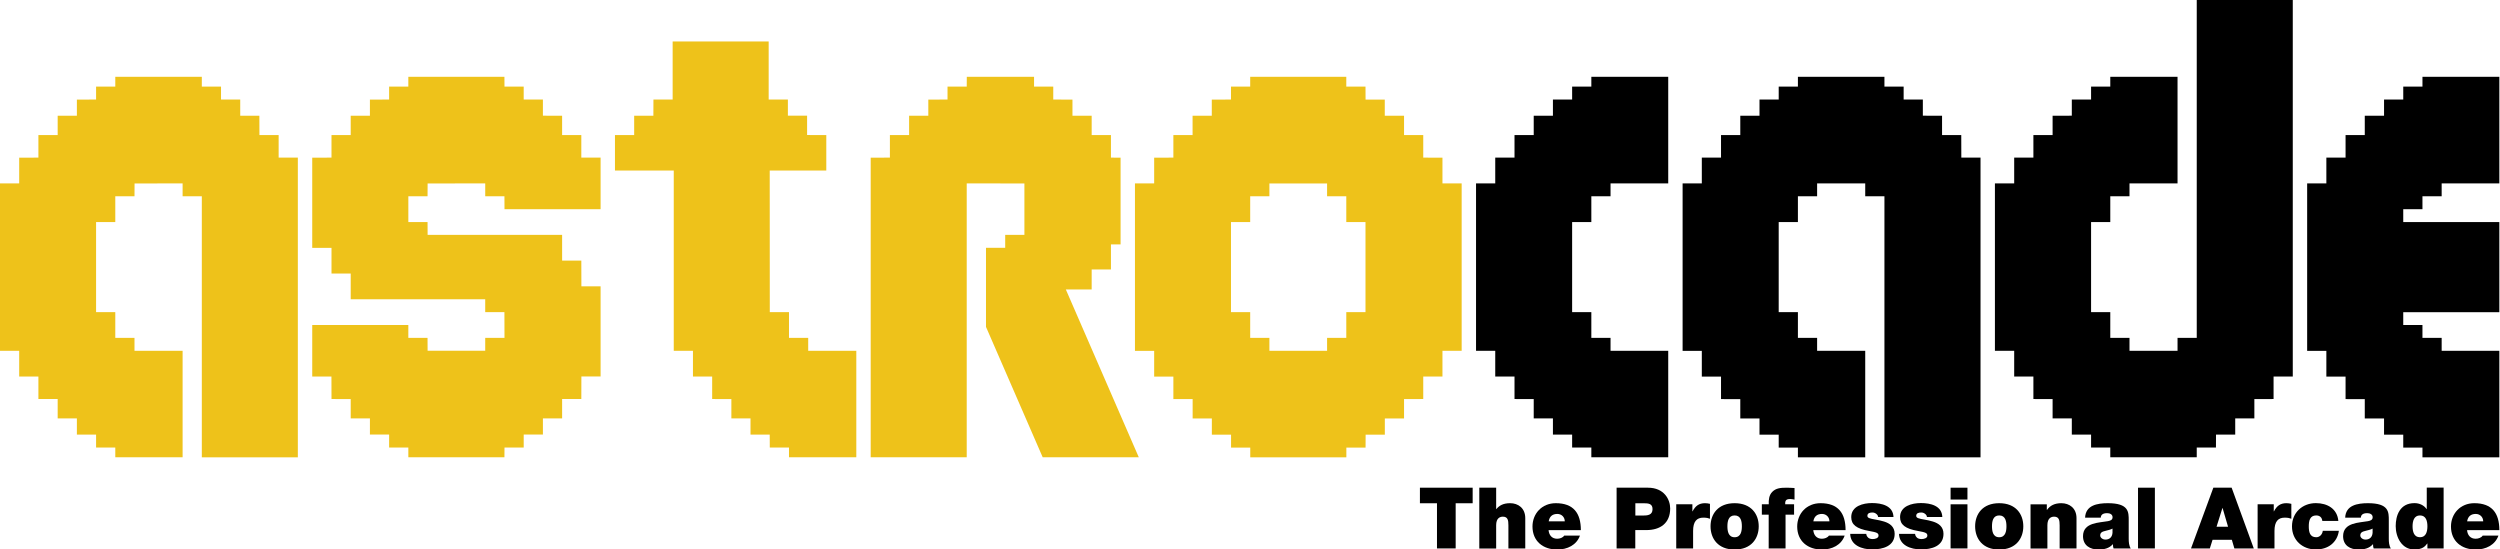<?xml version="1.0" encoding="UTF-8" standalone="no"?>
<svg
   enable-background="new 0 0 3839 844.1"
   height="422"
   viewBox="0 0 1920 422"
   width="1920"
   version="1.1"
   id="svg32"
   xmlns="http://www.w3.org/2000/svg"
   xmlns:svg="http://www.w3.org/2000/svg">
  <defs
     id="defs32" />
  <g
     transform="scale(.5 .5)"
     id="g32">
    <path
       d="m2181 773h26.1.1v69.4h28.7v-69.4h26.1v-23.9h-81z"
       id="path1" />
    <path
       d="m2319.6 772.9c-11 0-16.8 3.8-21.2 9h-.3v-32.8h-25.9v93.4h25.9v-35.8c0-10.9 5.9-13.1 10.3-13.1 7.6 0 8.5 5.5 8.5 13.3v35.5h25.9v-46.5c0-15.6-11.1-23-23.2-23z"
       id="path2" />
    <path
       d="m2389.7 772.9c-21.4 0-35.8 16.1-35.8 35.8 0 22.6 16.3 35.4 38 35.4 15.4 0 29.7-6.8 34.9-21.4h-24.2c-2.1 3.2-6.6 4.8-10.8 4.8-8.1 0-12.5-5.5-13.2-13.2h49.6c0-26.4-11.6-41.4-38.5-41.4zm-10.9 27.9c1.2-7.4 5.6-11.4 13.3-11.4 6.7 0 11.4 5.1 11.4 11.4z"
       id="path3" />
    <path
       d="m2531.2 749.1h-48.1v93.3h28.7v-28.2h17c21.4 0 36.6-10.6 36.6-33.2 0-13.4-8.9-31.9-34.2-31.9zm-8.2 42.8h-11.1v-18.9h12.8c7.1 0 13.6.5 13.6 9 0 9.4-7.9 9.9-15.3 9.9z"
       id="path4" />
    <path
       d="m2599.8 785.4h-.3v-10.8h-24.8v67.8h25.9v-26.8c0-14.5 5.5-20.5 15.7-20.5 5.2 0 7.6.8 10.2 1.7v-22.9c-2.5-.6-5-1-7.6-1-9.4 0-14.9 4.4-19.1 12.5z"
       id="path5" />
    <path
       d="m2664.4 772.9c-25.5 0-37 16.7-37 35.5 0 18.9 11.5 35.7 37 35.7s37-16.9 37-35.7-11.6-35.5-37-35.5zm0 52.3c-9.8 0-11.1-9.6-11.1-16.8s1.3-16.7 11.1-16.7 11.1 9.5 11.1 16.7c0 7.1-1.3 16.8-11.1 16.8z"
       id="path6" />
    <path
       d="m2722.2 755.5c-5 5-5.7 12.4-5.4 19.1h-10.6v15.9h10.5v51.9h25.9v-51.9h13.1v-15.9h-13.6c-.4-6.3 1.7-8.1 8-8.1 2.1 0 4.2.6 6.3.9v-17.8c-3.9-.1-7.7-.5-11.6-.5-10.5 0-17 .8-22.6 6.4z"
       id="path7" />
    <path
       d="m2796.3 772.9c-21.4 0-35.8 16.1-35.8 35.8 0 22.6 16.3 35.4 38 35.4 15.4 0 29.7-6.8 34.9-21.4h-24.2c-2.1 3.2-6.6 4.8-10.8 4.8-8.1 0-12.5-5.5-13.2-13.2h49.6c0-26.4-11.6-41.4-38.5-41.4zm-11 27.9c1.2-7.4 5.6-11.4 13.3-11.4 6.7 0 11.4 5.1 11.4 11.4z"
       id="path8" />
    <path
       d="m2894 801.1c-8.6-2.8-18.4-3.4-22.7-5.2-1.4-.6-3-1.5-3-3.5 0-4.4 4.1-5.2 7.8-5.2 2 0 4.1.7 5.7 2 1.7 1.2 2.9 2.9 3 5.1v-.2h23.6c-.6-17.4-18.3-21.4-32.9-21.4-13.6 0-32 4.5-32 21.6 0 11.6 8 17.9 27.7 21.3 12 2.1 14.2 3.3 14.2 7.2s-5.4 5.2-8.8 5.2c-3.1 0-5.6-.8-6.9-2-1.9-1.7-3-3.6-3.1-6h-24.7c.4 17.5 17.9 23.9 33.8 23.9 16.5 0 34.5-5.1 34.5-23.9 0-11.1-7.6-16.2-16.2-18.9z"
       id="path9" />
    <path
       d="m2969 801.1c-8.6-2.8-18.4-3.4-22.7-5.2-1.4-.6-3-1.5-3-3.5 0-4.4 4.1-5.2 7.8-5.2 2 0 4.1.7 5.7 2 1.7 1.2 2.9 2.9 3 5.1v-.2h23.6c-.6-17.4-18.3-21.4-32.9-21.4-13.6 0-32 4.5-32 21.6 0 11.6 8 17.9 27.7 21.3 12 2.1 14.2 3.3 14.2 7.2s-5.4 5.2-8.8 5.2c-3.1 0-5.6-.8-6.9-2-1.9-1.7-3-3.6-3.1-6h-24.7c.4 17.5 17.9 23.9 33.8 23.9 16.5 0 34.5-5.1 34.5-23.9 0-11.1-7.6-16.2-16.2-18.9z"
       id="path10" />
    <path
       d="m2996.1 774.6h25.9v67.8h-25.9z"
       id="path11" />
    <path
       d="m2996.1 749.1h25.9v18.2h-25.9z"
       id="path12" />
    <path
       d="m3070.8 772.9c-25.5 0-37 16.7-37 35.5 0 18.9 11.5 35.7 37 35.7s37-16.9 37-35.7-11.5-35.5-37-35.5zm0 52.3c-9.8 0-11.1-9.6-11.1-16.8s1.3-16.7 11.1-16.7 11.1 9.5 11.1 16.7c0 7.1-1.3 16.8-11.1 16.8z"
       id="path13" />
    <path
       d="m3166.3 772.9c-10.3 0-17.3 3.5-22.1 10.3h-.3v-8.6h-24.9-.1v67.9h25.9v-35.8c0-10.9 5.9-13.1 10.3-13.1 7.6 0 8.5 5.5 8.5 13.3v35.5h25.9v-46.5c0-15.6-11.1-23-23.2-23z"
       id="path14" />
    <path
       d="m3269.7 827.2v-27.8c0-13 .3-26.5-32.1-26.5-7.9 0-16.6.8-23.1 3.9-6.7 3.1-11.4 8.8-11.8 18.3h24c.2-2.9 1.7-6.9 9.7-6.9 4.2 0 8.5 1.7 8.5 6.3 0 4.3-3.6 5.3-7.1 6-13.2 2.5-38.3 1.7-38.3 23.1 0 14.2 10.8 20.5 23.9 20.5 8.3 0 16.3-1.8 21.8-8.1h.3c-.1 1.8.2 4.6.9 6.4h26.4c-2.8-4.4-3.1-10.1-3.1-15.2zm-24.9-9c-.4 7.1-4.9 10.6-10.8 10.6-4.7 0-8.1-3.2-8.1-6.3 0-4.6 3.1-6 8.8-7.3 3.5-.8 7-1.7 10.1-3.3z"
       id="path15" />
    <path
       d="m3284 749.1h25.9v93.3h-25.9z"
       id="path16" />
    <path
       d="m3399.7 749.1-34.3 93.3h28.9l4.2-13.3h29.6l3.9 13.3h29.8l-34-93.3zm4.9 60 9-28.7h.3l8.4 28.7z"
       id="path17" />
    <path
       d="m3492.8 785.4h-.3v-10.8h-24.8v67.8h25.9v-26.8c0-14.5 5.5-20.5 15.7-20.5 5.2 0 7.6.8 10.2 1.7v-22.9c-2.5-.6-5-1-7.6-1-9.4 0-14.9 4.4-19.1 12.5z"
       id="path18" />
    <path
       d="m3557.7 825.2c-10 0-11.4-8.5-11.4-16.7s1.5-16.8 11.4-16.8c2.7 0 4.9.8 6.5 2.2 1.7 1.4 2.6 3.7 2.9 6.4v-.1h24.6c-1.6-18.6-16.7-27.4-34.5-27.4-20.4 0-36.7 14.3-36.7 35.7s16.3 35.5 36.7 35.5c9.1 0 17.4-2.6 23.5-7.4 6.3-5 10.6-12.2 11.8-21.3h-24.7c-.6 5.3-4.5 9.9-10.1 9.9z"
       id="path19" />
    <path
       d="m3669.2 827.2v-27.8c0-13 .3-26.5-32.1-26.5-7.9 0-16.6.8-23.1 3.9-6.7 3.1-11.4 8.8-11.8 18.3h24c.2-2.9 1.7-6.9 9.7-6.9 4.2 0 8.5 1.7 8.5 6.3 0 4.3-3.6 5.3-7.1 6-13.2 2.5-38.3 1.7-38.3 23.1 0 14.2 10.8 20.5 23.9 20.5 8.3 0 16.3-1.8 21.8-8.1h.3c-.1 1.8.2 4.6.9 6.4h26.4c-2.8-4.4-3.1-10.1-3.1-15.2zm-24.9-9c-.4 7.1-4.9 10.6-10.8 10.6-4.7 0-8.1-3.2-8.1-6.3 0-4.6 3.1-6 8.8-7.3 3.5-.8 7-1.7 10.1-3.3z"
       id="path20" />
    <path
       d="m3727.5 781.9h-.3c-3.9-5.7-10.8-9.1-18.5-9.1-22.8 0-28.9 19.4-28.9 35.3 0 17 9.3 35.9 28.5 35.9 12.7 0 16.6-4.8 19.9-9.1h.3v7.5h24.9v-93.4h-25.9zm-10.4 43.3c-9.3 0-11.4-8.7-11.4-16.8 0-7.9 2.1-16.7 11.4-16.7s11.4 8.7 11.4 16.7-2.1 16.8-11.4 16.8z"
       id="path21" />
    <path
       d="m3802.6 827.5c-8.1 0-12.5-5.5-13.2-13.2h49.6c0-26.4-11.6-41.4-38.5-41.4-21.4 0-35.8 16.1-35.8 35.8 0 22.6 16.3 35.4 38 35.4 15.4 0 29.7-6.8 34.9-21.4h-24.2c-2.1 3.2-6.6 4.8-10.8 4.8zm.2-38.1c6.7 0 11.4 5.1 11.4 11.4h-24.7c1.2-7.4 5.6-11.4 13.3-11.4z"
       id="path22" />
    <path
       d="m3720.9 118v15h-29.5v19.9h-29.5v24.8.1h-.1-29.5v29.7h-29.5v34.6h-29.5v39.6h-29.5v257.2h29.5v39.6h29.5v34.5l29.5.1v29.7h29.6v24.8h29.5v19.9h29.5v15h118.1v-163.7h-88.6v-19.8h-29.5v-19.8h-29.5v-19.7h147.6v-138.4h-147.6v-19.8h29.5v-19.8h29.5v-19.8h88.6v-163.7z"
       id="path23" />
    <path
       d="m3374.2 0v499.2 19.8h-29.5v19.8h-73.8v-19.8h-29.5v-39.6h-29.5v-138.3h29.5v-39.6h29.5v-19.8h73.8v-163.7h-103.3v15h-29.5v19.9h-29.6v24.8l-29.5.1v29.7h-29.5v34.6h-29.5v39.6h-29.6v257.1h29.6v39.6h29.5v34.5l29.5.1v29.7h29.5v24.8h29.6v19.9h29.5v15h132.8v-15h29.5l.1-19.9h29.5v-24.8h29.4v-29.7l29.5-.1v-34.5h29.5v-578.4z"
       id="path24" />
    <path
       d="m3012.6 242.1-.1-34.6h-29.5v-29.7l-29.5-.1v-24.8h-29.5v-19.9h-29.5v-15h-132.9v15h-29.5v19.9h-29.5v24.9h-29.5v29.7h-29.6v34.6h-29.5v39.6h-29.5v257.2h29.5v39.6h29.5v34.5l29.6.1v29.7h29.5v24.8h29.5v19.9h29.5v15h103.4v-163.7h-73.9v-19.8h-29.5v-39.6h-29.5v-138.3h29.5v-39.6h29.5v-19.8h73.9v19.8h29.5v401h147.6v-460.4z"
       id="path25" />
    <path
       d="m2444.3 118v15h-29.5v19.9h-29.5v24.9h-29.5v29.7h-29.5v34.6h-29.6v39.6h-29.5v257.1h29.5v39.6l29.6-.1v.1 34.5l29.5.1v29.7h29.5v24.8h29.5v19.9h29.5v15h118.1v-163.6h-88.6v-19.8h-29.5v-39.6h-29.5v-138.3h29.5v-39.6h29.5v-19.8h88.6v-163.7z"
       id="path26" />
    <g
       fill="#eec21a"
       id="g31">
      <path
         d="m1802.3 207.5v34.6l-29.5.1v39.5h-29.5v257.2h29.5v39.6h29.5v34.5h29.6v.1 29.7h29.5v24.8h29.5v19.9h29.5v15h147.6v-15h29.5l.1-19.9h29.5v-24.8h29.5v-29.8l29.5-.1v-34.5h29.5v-39.6h29.5v-257.1h-29.5v-39.5l-29.5-.1v-34.6h-29.5v-29.7h-29.6v-24.8h-29.5l-.1-20h-29.5v-15h-147.6v15h-29.5v19.9l-29.5.1v24.8h-29.5v29.7m265.6 271.9h-29.5v39.6h-29.5v19.8h-88.6v-19.8h-29.5v-39.6h-29.5v-138.3h29.5v-39.6h29.5v-19.7h88.6v19.7h29.5v39.6h29.5z"
         id="path27" />
      <path
         d="m1637.1 444.6h39.7v-30.7h.1 29.5v-38.5h14.8v-133.2l-14.8-.1v-34.6h-29.6v-29.7h-29.5v-24.8l-29.5-.1v-19.9h-29.5v-15h-103.3l-.1 15h-29.5v19.9l-29.5.1v24.8h-29.5v29.7h-29.5v34.6l-29.5.1v460.2h147.5v-420.7l88.6.1v79h-29.5v19.8h-29.5v121.5l87.1 200.3h147.6z"
         id="path28" />
      <path
         d="m1241.4 538.8v-19.8h-29.5v-39.6h-29.5l-.1-217.5h86.9v-54.4l-29.5-.1v-29.7h-29.5v-24.8h-29.5v-89.2h-147.5v89.2h-29.5l-.1 24.9h-29.5v29.7h-29.5v54.4h90.3v276.9h29.5v39.6h29.5v34.5l29.5.1v29.7h29.4v24.8h29.5l.1 19.9h29.5v15h103.4v-163.6z"
         id="path29" />
      <path
         d="m892.9 242.1v-34.6h-29.5v-29.7l-29.5-.1v-24.8h-29.5v-19.9h-29.5l-.1-15h-29.5-118.1v15h-29.5v19.9l-29.5.1v24.8h-29.5v29.7h-29.5v34.6l-29.6.1v138.5h29.5l.1-.1v39.5h29.5v39.6h206.6v19.7h29.5l.1 39.6h-29.6v19.7h-88.5l-.1-19.7h-29.5v-19.8h-147.6v79.2h29.5l.1 34.5 29.5.1v29.7h29.5v24.8h29.5v19.9h29.5v15h147.6l.1-15h29.5v-19.9h29.5v-24.8h29.5v-29.8h29.5l.1-34.6h29.5v-138.5h-29.5l-.1-39.5h-29.5v-39.5h-206.6l-.1-19.7h-29.5v-39.6h29.5l.1-19.7 88.5-.1v19.8h29.5l.1 19.8h147.6v-79.2z"
         id="path30" />
      <path
         d="m428 242.1v-34.6h-29.5l-.1-29.7h-29.4v-24.9h-29.5v-19.9h-29.5v-15h-132.9v15h-29.5v19.9l-29.5.1v24.8h-29.5v29.7h-29.6v34.6l-29.5.1v39.5h-29.5v257.1h29.5v39.6h29.5v34.5h29.6v.1 29.7h29.5v24.8h29.5v19.9h29.5v15h103.4v-163.6h-73.9v-19.8h-29.5v-39.6h-29.5v-138.3h29.5v-39.6h29.5l.1-19.7 73.8-.1v19.8h29.5v401h147.5v-460.4z"
         id="path31" />
    </g>
  </g>
</svg>
